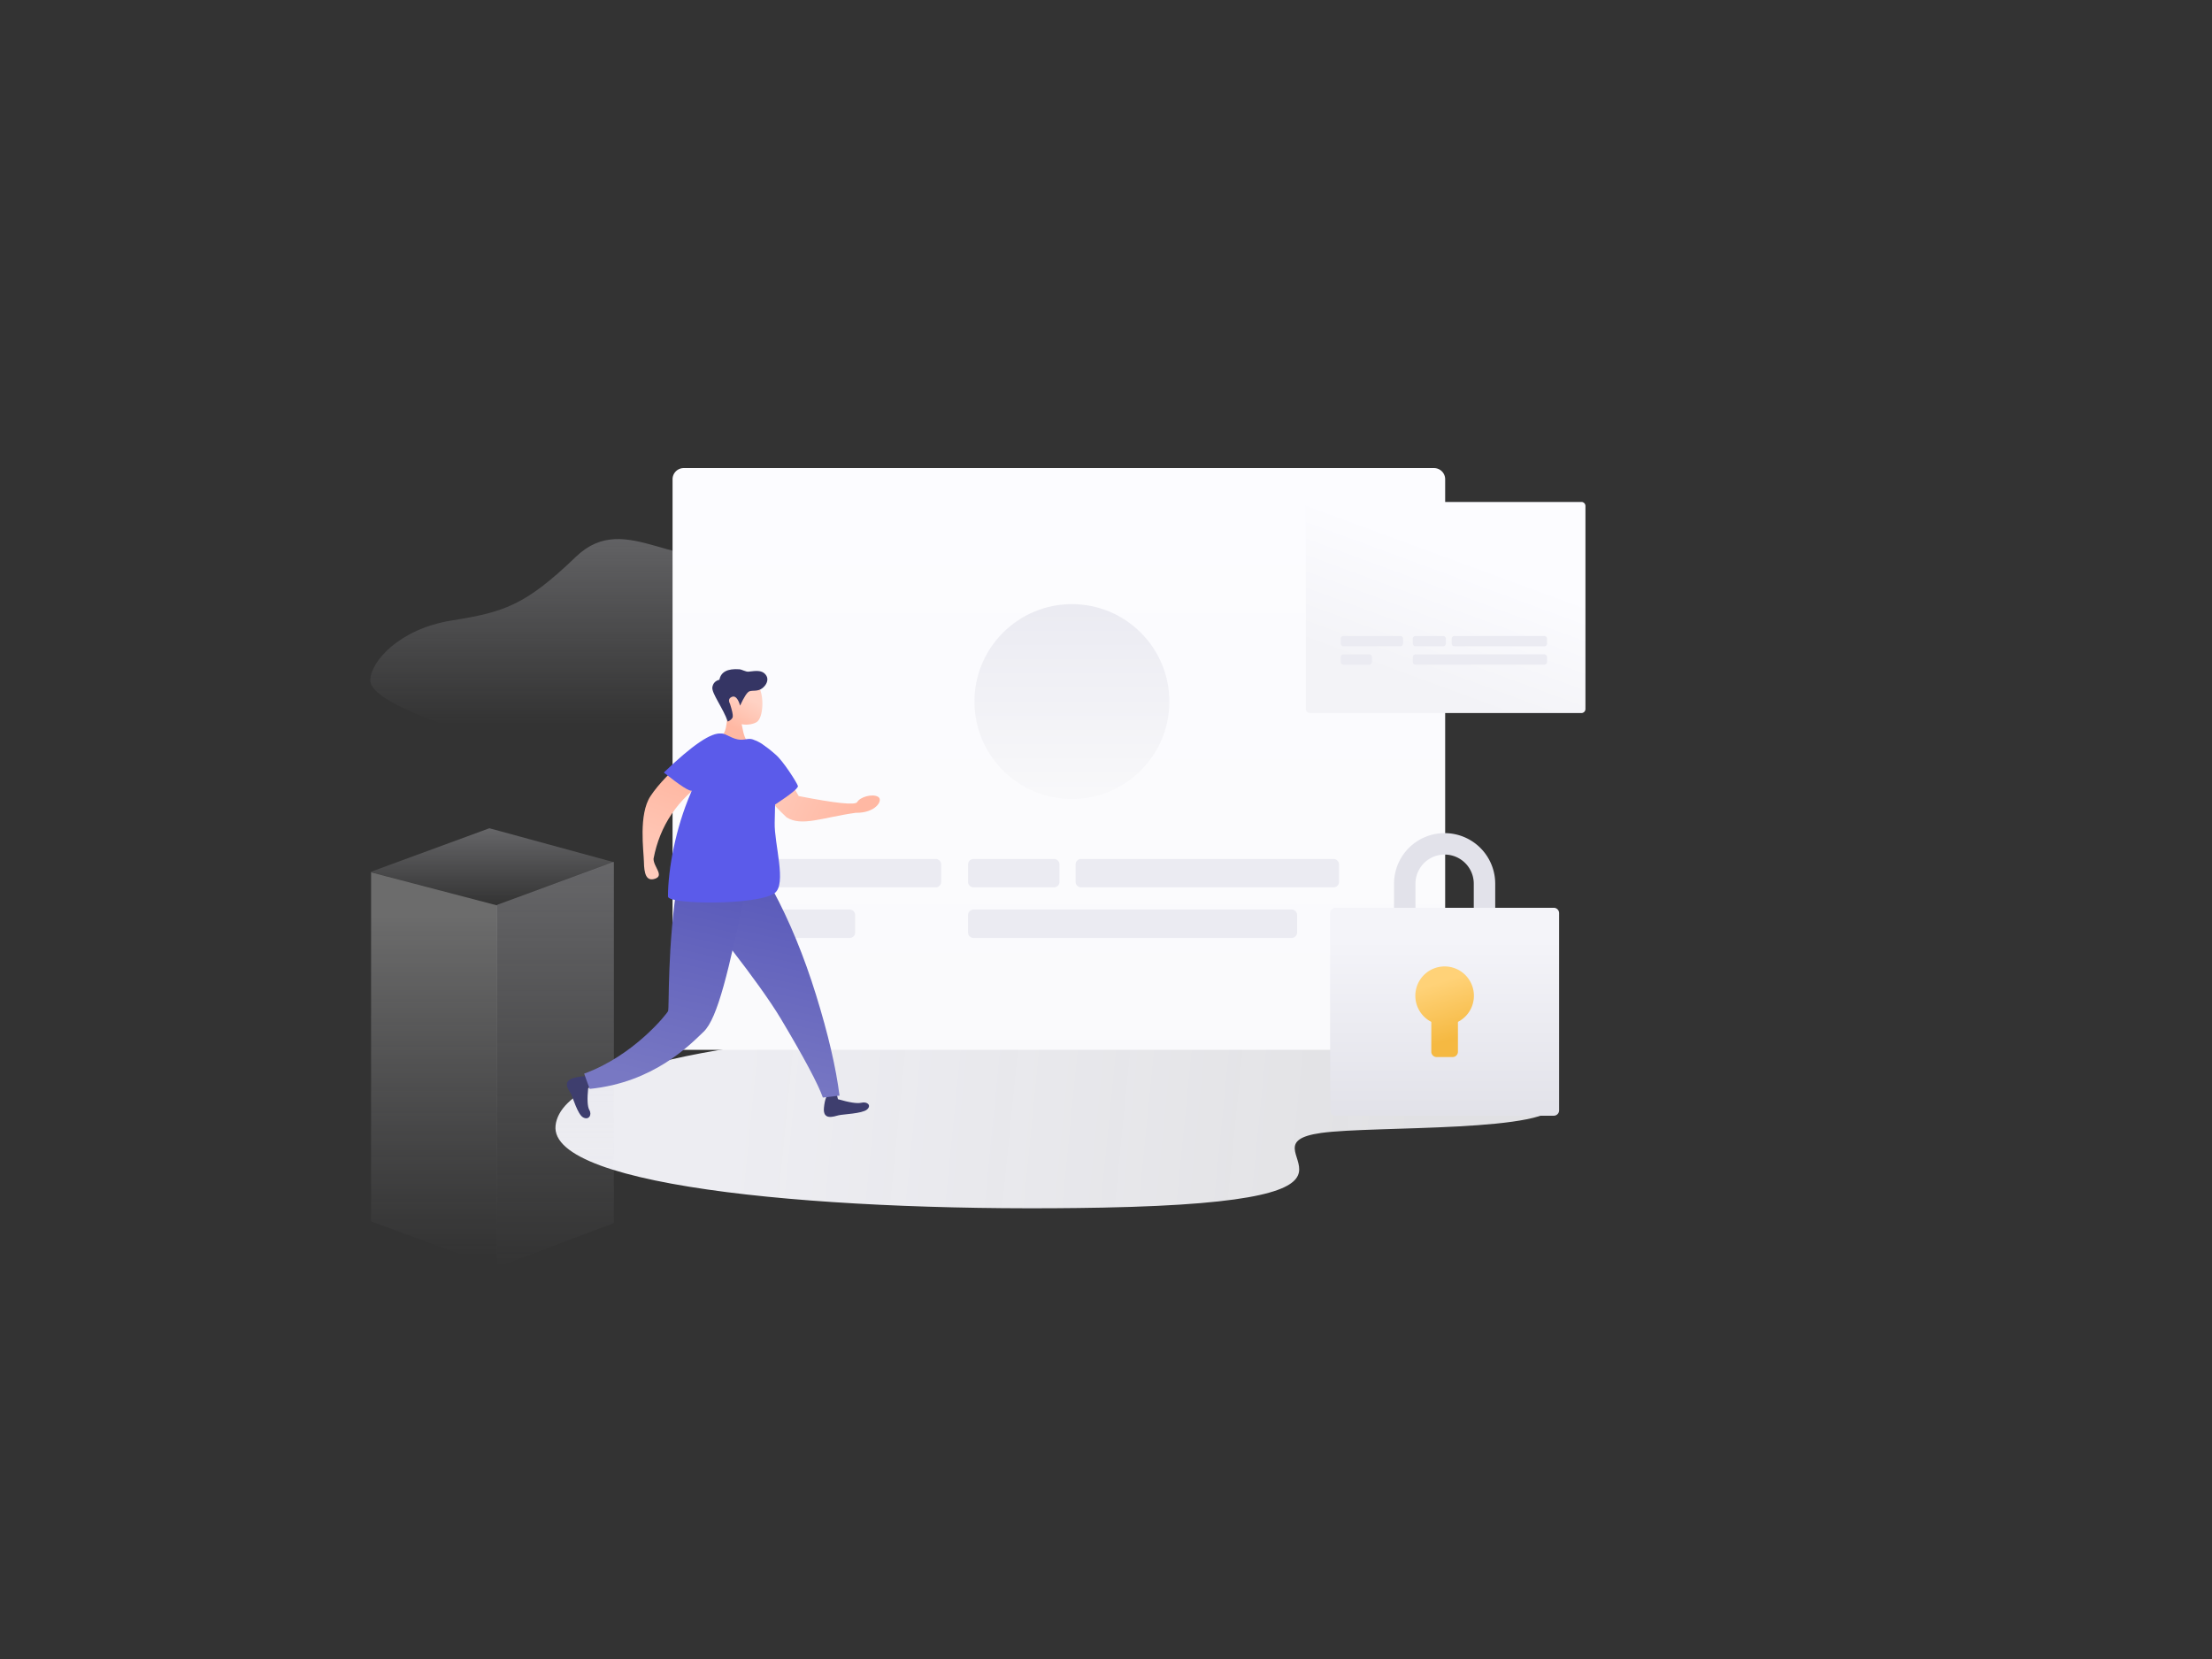 <svg
  viewBox="0 0 400 300"
  fill="none"
  xmlns="http://www.w3.org/2000/svg"
>
  <rect x="0" y="0" width="400" height="300" fill="#333333" stroke="none"/>
  <path
    opacity=".302"
    d="M81.642 112.211c9.45-1.518 13.275-2.66 22.501-11.528 9.227-8.868 18.582 4.07 32.458-1.124 13.875-5.194 15.143-11.484 36.366 7.781 9.783 8.188 17.564 4.946 22.359 8.188 3.196 2.161 6.278 7.487 9.244 15.98H81.642c-9.788-3.397-14.682-6.219-14.682-8.464 0-3.369 5.232-9.316 14.682-10.833Z"
    fill="url(#a)"
  />
  <path
    fill-rule="evenodd"
    clip-rule="evenodd"
    d="M281.416 199.459c0 5.402-33.055 4.079-42.538 5.417-15.905 2.244 18.356 12.366-39.395 13.498-48.309.946-100.331-3.471-99.018-14.867 1.313-11.397 39.736-17.608 88.395-17.608 48.66 0 92.556 2.213 92.556 13.56Z"
    fill="url(#b)"
  />
  <path
    opacity=".302"
    d="M67.105 157.749v63.12l22.798 8.379v-65.521l-22.798-5.978Z"
    fill="url(#c)"
  />
  <path
    opacity=".302"
    d="m89.868 163.635 21.141-7.769v65.297l-21.141 7.99v-65.518Z"
    fill="url(#d)"
  />
  <path
    opacity=".302"
    d="m66.96 157.686 21.534-7.911 22.51 6.14-21.148 7.773-22.896-6.002Z"
    fill="url(#e)"
  />
  <path
    d="M259.312 84.644H123.638a2.018 2.018 0 0 0-2.018 2.019v101.165c0 1.114.903 2.018 2.018 2.018h135.674a2.019 2.019 0 0 0 2.019-2.018V86.663a2.019 2.019 0 0 0-2.019-2.019Z"
    fill="url(#f)"
  />
  <path
    d="M169.196 155.326h-29.11a1 1 0 0 0-1 1v3.138a1 1 0 0 0 1 1h29.11a1 1 0 0 0 1-1v-3.138a1 1 0 0 0-1-1ZM153.641 164.474h-13.555a1 1 0 0 0-1 1v3.138a1 1 0 0 0 1 1h13.555a1 1 0 0 0 1-1v-3.138a1 1 0 0 0-1-1ZM190.584 155.326h-14.527a1 1 0 0 0-1 1v3.138a1 1 0 0 0 1 1h14.527a1 1 0 0 0 1-1v-3.138a1 1 0 0 0-1-1ZM241.139 155.326h-45.638a1 1 0 0 0-1 1v3.138a1 1 0 0 0 1 1h45.638a1 1 0 0 0 1-1v-3.138a1 1 0 0 0-1-1ZM233.557 164.474h-57.5a1 1 0 0 0-1 1v3.138a1 1 0 0 0 1 1h57.5a1 1 0 0 0 1-1v-3.138a1 1 0 0 0-1-1Z"
    fill="#EBEBF2"
  />
  <path
    d="M193.833 144.489c9.731 0 17.621-7.889 17.621-17.621s-7.89-17.621-17.621-17.621c-9.732 0-17.622 7.889-17.622 17.621s7.89 17.621 17.622 17.621Z"
    fill="url(#g)"
  />
  <path
    d="M285.972 90.769h-49.11a.726.726 0 0 0-.726.726v36.718c0 .401.325.727.726.727h49.11a.727.727 0 0 0 .726-.727V91.495a.726.726 0 0 0-.726-.726Z"
    fill="url(#h)"
  />
  <path
    d="M253.216 115.007h-10.259a.5.5 0 0 0-.5.5v.865a.5.5 0 0 0 .5.5h10.259a.5.5 0 0 0 .5-.5v-.865a.5.5 0 0 0-.5-.5ZM247.587 118.327h-4.63a.5.5 0 0 0-.5.5v.864a.5.5 0 0 0 .5.5h4.63a.5.5 0 0 0 .5-.5v-.864a.5.5 0 0 0-.5-.5ZM260.957 115.007h-4.981a.5.5 0 0 0-.5.5v.865a.5.5 0 0 0 .5.5h4.981a.5.5 0 0 0 .5-.5v-.865a.5.5 0 0 0-.5-.5ZM279.254 115.007h-16.241a.5.5 0 0 0-.5.5v.865a.5.5 0 0 0 .5.5h16.241a.5.5 0 0 0 .5-.5v-.865a.5.5 0 0 0-.5-.5ZM279.254 118.327h-23.278a.5.5 0 0 0-.5.5v.864a.5.5 0 0 0 .5.5h23.278a.5.5 0 0 0 .5-.5v-.864a.5.5 0 0 0-.5-.5Z"
    fill="#EBEBF2"
  />
  <path
    d="M268.444 159.805a7.21 7.21 0 0 0-7.21-7.21 7.21 7.21 0 0 0-7.211 7.21v11.592a7.211 7.211 0 0 0 14.421 0v-11.592Z"
    stroke="#E2E2EA"
    stroke-width="3.877"
  />
  <path
    d="M280.969 164.155h-39.471a.97.97 0 0 0-.969.969v35.665a.97.97 0 0 0 .969.969h39.471a.97.97 0 0 0 .969-.969v-35.665a.97.97 0 0 0-.969-.969Z"
    fill="url(#i)"
  />
  <path
    d="M261.234 174.761a5.3 5.3 0 0 1 5.296 5.303 5.302 5.302 0 0 1-2.889 4.724v5.395a.97.97 0 0 1-.969.969h-2.877a.97.97 0 0 1-.969-.969v-5.394a5.304 5.304 0 0 1-2.889-4.725 5.3 5.3 0 0 1 5.297-5.303Z"
    fill="url(#j)"
  />
  <path
    fill-rule="evenodd"
    clip-rule="evenodd"
    d="M106.371 196.657c-.217 2.107-.149 3.463.204 4.069.529.909-.137 1.902-1.144 1.328-1.006-.575-1.84-3.671-2.243-4.365-.404-.693-1.736-2.322.989-2.865 1.817-.361 2.721-.291 2.712.212l.274 1.204-.792.417ZM151.529 198.771c2.091.604 3.499.818 4.224.639 1.087-.268 1.905.496 1.017 1.237-.887.74-4.304.83-5.134 1.035-.83.204-2.894 1.011-2.637-1.413.172-1.616.514-2.37 1.026-2.262l1.313.008.191.756Z"
    fill="#3E3E6E"
  />
  <path
    fill-rule="evenodd"
    clip-rule="evenodd"
    d="M137.06 123.912c1.205 1.751.998 5.92-.238 6.671-.526.32-1.64.603-2.706.374.106.553.205 1.026.297 1.417.274 1.164.74 1.953 1.399 2.366l-6.709-.356c1.061-.674 1.738-1.445 2.03-2.312.189-.559.324-1.475.405-2.746-1.088-1.163-1.828-2.732-1.758-4.182.172-3.559 6.074-2.984 7.28-1.232Z"
    fill="url(#k)"
  />
  <path
    fill-rule="evenodd"
    clip-rule="evenodd"
    d="M131.602 130.487c-.793-2.361-2.955-5.146-2.784-6.215.115-.713.54-1.165 1.275-1.357.271-1.414 1.472-2.043 3.603-1.888.474.034 1.157.475 1.636.432.857-.076 1.135-.156 1.727-.119.779.05 1.252.368 1.555.905.372.66.056 1.618-.833 2.256-.8.574-1.676.295-2.266.512-.396.146-.957 1.007-1.685 2.585l-.152-.483c-.376-.96-.828-1.323-1.356-1.088-.529.236-.631.658-.308 1.267.372 1.182.537 1.945.495 2.289-.042.344-.344.645-.907.904Z"
    fill="#353564"
  />
  <path
    fill-rule="evenodd"
    clip-rule="evenodd"
    d="M127.898 140.919c-5.34 3.568-8.578 8.357-9.716 14.367-.022 1.443 1.963 3.02.298 3.606-1.665.585-1.998-.998-2.037-3.007-.04-2.009-1.005-8.594 1.179-11.908 1.455-2.209 3.835-4.66 7.138-7.352l3.138 4.294Z"
    fill="url(#l)"
  />
  <path
    fill-rule="evenodd"
    clip-rule="evenodd"
    d="M136.694 140.679c.77 1.996 2.617 4.371 5.544 7.126 2.732 1.719 6.429.031 12.503-.827 3.637.08 5.076-2.327 4.019-2.908-1.058-.58-3.258.067-3.745.964-.324.598-3.852.238-10.582-1.08l-2.641-4.584-5.098 1.309Z"
    fill="url(#m)"
  />
  <path
    fill-rule="evenodd"
    clip-rule="evenodd"
    d="M138.282 146.689c4.148-2.607 6.149-4.131 6.003-4.573-.219-.663-2.662-4.498-4.013-5.648-1.35-1.15-3.955-3.753-4.926 0-.647 2.501.331 5.909 2.936 10.221ZM120.041 139.702c3.05 2.426 4.753 3.51 5.11 3.252.535-.387 6.683-3.634 7.331-5.164.647-1.531.647-4.695-2.023-5.128-1.78-.289-5.252 2.057-10.418 7.04Z"
    fill="#5B5BEA"
  />
  <path
    fill-rule="evenodd"
    clip-rule="evenodd"
    d="m148.8 198.472 3.013-.347c-.644-5.08-2.057-11.14-4.239-18.181-2.181-7.042-4.799-13.394-7.853-19.058h-14.832c3.151 4.903 5.775 8.707 7.872 11.413 2.892 3.733 6.443 8.574 8.455 11.948 4.2 7.044 6.728 11.786 7.584 14.225Z"
    fill="url(#n)"
  />
  <path
    fill-rule="evenodd"
    clip-rule="evenodd"
    d="m105.635 194.146.995 2.763c11.544-1.152 18.095-7.932 20.616-10.347 2.52-2.416 4.542-10.937 7.767-26.578l-12.384-1.356c-2.043 12.808-1.579 23.673-1.821 24.21-.241.538-6.241 8.082-15.173 11.308Z"
    fill="url(#o)"
  />
  <path
    fill-rule="evenodd"
    clip-rule="evenodd"
    d="M139.982 137.862c.293-1.125.329 2.51.106 10.906-.102 3.828 2.234 11.106-.019 12.742-3.077 2.235-19.276 2.074-19.276.617 0-4.956 1.395-12.424 4.096-18.65 2.163-4.984 1.982-10.046 5.332-10.791.834-.185 1.817.747 3.19 1.024 1.155.233 1.842-.294 2.712 0 2.139.722 3.426 2.106 3.859 4.152Z"
    fill="#5B5BEA"
  />
  <defs>
    <linearGradient
      id="a"
      x1="135.765"
      y1="94.269"
      x2="135.765"
      y2="130.982"
      gradientUnits="userSpaceOnUse"
    >
      <stop stop-color="#DCDCE4" />
      <stop
        offset="1"
        stop-color="#DEDEE6"
        stop-opacity="0"
      />
    </linearGradient>
    <linearGradient
      id="b"
      x1="132.035"
      y1="202.073"
      x2="255.199"
      y2="214.332"
      gradientUnits="userSpaceOnUse"
    >
      <stop stop-color="#EDEDF2" />
      <stop
        offset="1"
        stop-color="#F9F9FC"
        stop-opacity=".88"
      />
    </linearGradient>
    <linearGradient
      id="c"
      x1="71.357"
      y1="165.662"
      x2="71.357"
      y2="227.242"
      gradientUnits="userSpaceOnUse"
    >
      <stop stop-color="#EEE" />
      <stop
        offset="1"
        stop-color="#DEDEE6"
        stop-opacity="0"
      />
    </linearGradient>
    <linearGradient
      id="d"
      x1="100.438"
      y1="155.866"
      x2="100.438"
      y2="229.153"
      gradientUnits="userSpaceOnUse"
    >
      <stop stop-color="#DCDCE4" />
      <stop
        offset="1"
        stop-color="#DEDEE6"
        stop-opacity="0"
      />
    </linearGradient>
    <linearGradient
      id="e"
      x1="88.982"
      y1="149.775"
      x2="88.982"
      y2="163.688"
      gradientUnits="userSpaceOnUse"
    >
      <stop stop-color="#DCDCE4" />
      <stop
        offset="1"
        stop-color="#DEDEE6"
        stop-opacity="0"
      />
    </linearGradient>
    <linearGradient
      id="f"
      x1="191.475"
      y1="84.644"
      x2="191.475"
      y2="189.846"
      gradientUnits="userSpaceOnUse"
    >
      <stop stop-color="#FCFCFF" />
      <stop
        offset="1"
        stop-color="#FAFAFC"
      />
    </linearGradient>
    <linearGradient
      id="g"
      x1="193.833"
      y1="110.161"
      x2="193.833"
      y2="143.607"
      gradientUnits="userSpaceOnUse"
    >
      <stop stop-color="#EBEBF2" />
      <stop
        offset="1"
        stop-color="#F8F8FA"
      />
    </linearGradient>
    <linearGradient
      id="h"
      x1="261.269"
      y1="99.206"
      x2="252.623"
      y2="122.673"
      gradientUnits="userSpaceOnUse"
    >
      <stop stop-color="#FCFCFF" />
      <stop
        offset="1"
        stop-color="#F3F3F7"
      />
    </linearGradient>
    <linearGradient
      id="i"
      x1="268.695"
      y1="169.955"
      x2="268.695"
      y2="201.758"
      gradientUnits="userSpaceOnUse"
    >
      <stop stop-color="#F4F4F9" />
      <stop
        offset="1"
        stop-color="#E2E2E9"
      />
    </linearGradient>
    <linearGradient
      id="j"
      x1="261.234"
      y1="188.318"
      x2="258.066"
      y2="178.303"
      gradientUnits="userSpaceOnUse"
    >
      <stop stop-color="#F5B942" />
      <stop
        offset="1"
        stop-color="#FFD278"
      />
    </linearGradient>
    <linearGradient
      id="k"
      x1="135.191"
      y1="126.103"
      x2="132.315"
      y2="131.336"
      gradientUnits="userSpaceOnUse"
    >
      <stop stop-color="#FFD2C4" />
      <stop
        offset="1"
        stop-color="#FFB8A3"
      />
    </linearGradient>
    <linearGradient
      id="l"
      x1="111.612"
      y1="160.965"
      x2="119.407"
      y2="139.589"
      gradientUnits="userSpaceOnUse"
    >
      <stop stop-color="#FFD2C4" />
      <stop
        offset="1"
        stop-color="#FFB8A3"
      />
    </linearGradient>
    <linearGradient
      id="m"
      x1="131.187"
      y1="141.433"
      x2="152.496"
      y2="151.339"
      gradientUnits="userSpaceOnUse"
    >
      <stop stop-color="#FFD2C4" />
      <stop
        offset="1"
        stop-color="#FFB8A3"
      />
    </linearGradient>
    <linearGradient
      id="n"
      x1="134.627"
      y1="196.679"
      x2="141.734"
      y2="163.057"
      gradientUnits="userSpaceOnUse"
    >
      <stop stop-color="#7878C3" />
      <stop
        offset="1"
        stop-color="#5C5CBB"
      />
    </linearGradient>
    <linearGradient
      id="o"
      x1="115.66"
      y1="195.084"
      x2="123.42"
      y2="160.812"
      gradientUnits="userSpaceOnUse"
    >
      <stop stop-color="#7878C3" />
      <stop
        offset="1"
        stop-color="#5C5CBB"
      />
    </linearGradient>
  </defs>
</svg>